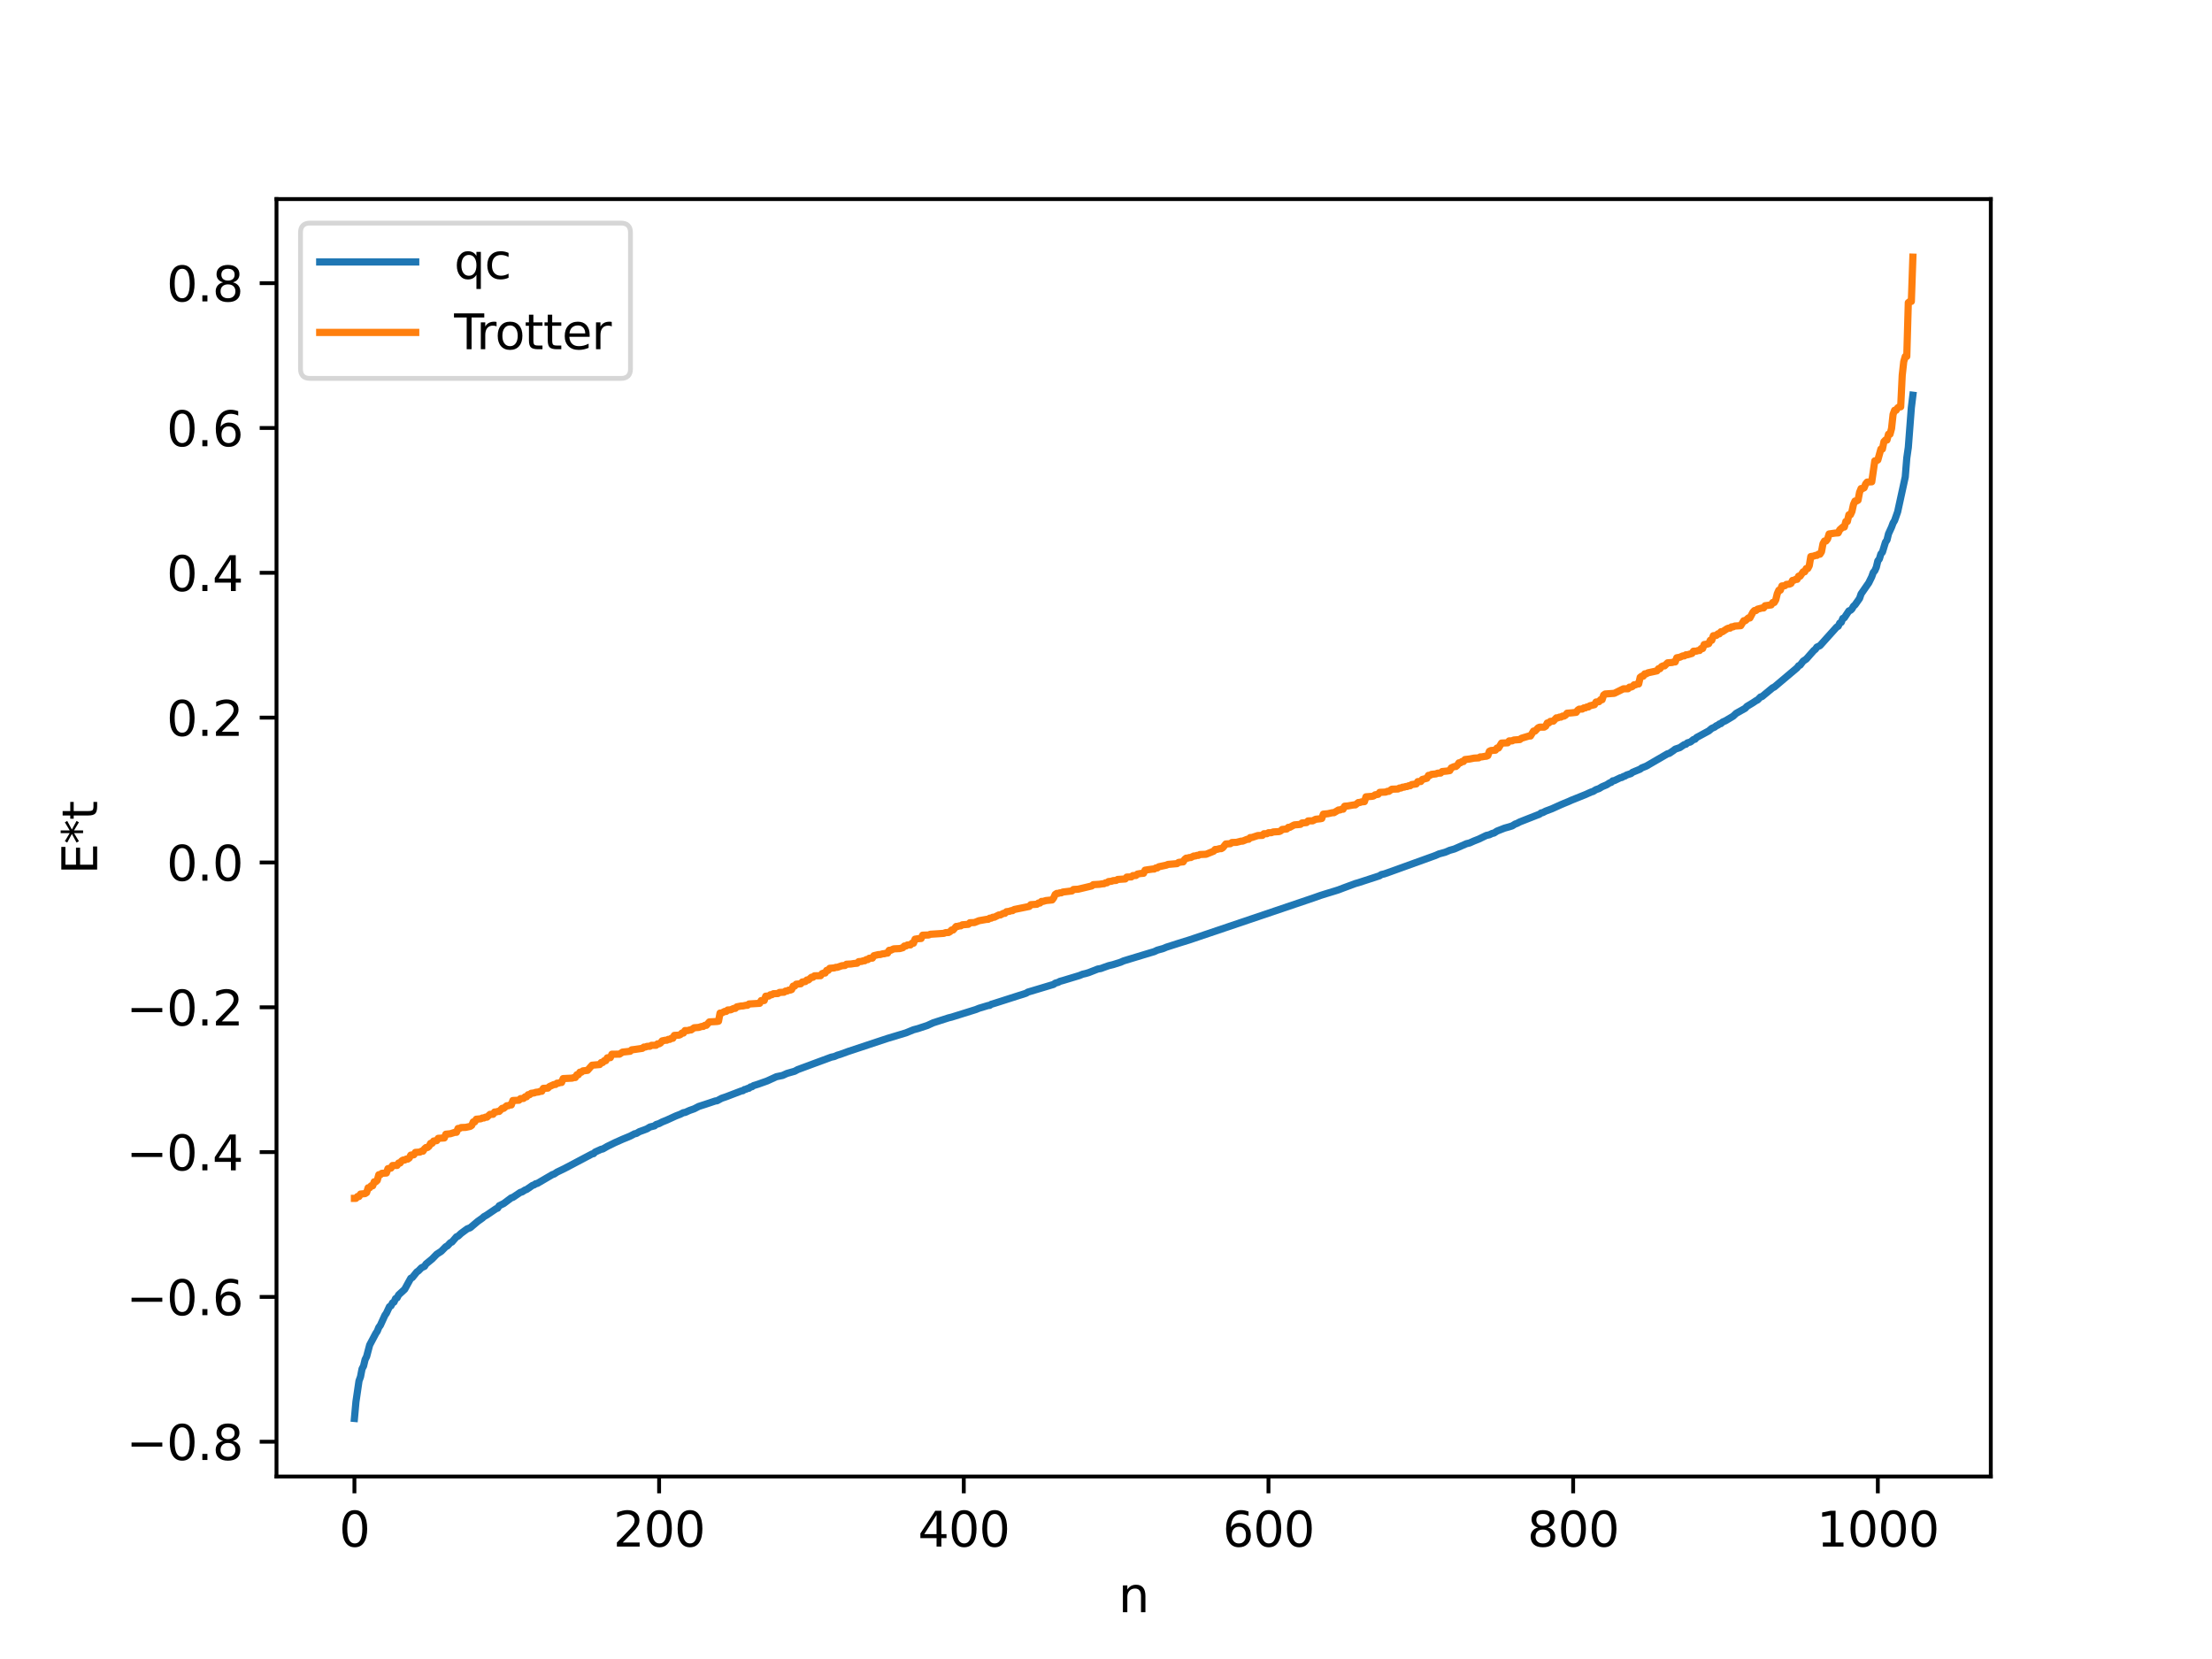 <?xml version="1.0" encoding="utf-8" standalone="no"?>
<!DOCTYPE svg PUBLIC "-//W3C//DTD SVG 1.1//EN"
  "http://www.w3.org/Graphics/SVG/1.1/DTD/svg11.dtd">
<svg xmlns:xlink="http://www.w3.org/1999/xlink" width="460.8pt" height="345.6pt" viewBox="0 0 460.8 345.6" xmlns="http://www.w3.org/2000/svg" version="1.1">
 <defs>
  <style type="text/css">*{stroke-linejoin: round; stroke-linecap: butt}</style>
 </defs>
 <g id="figure_1">
  <g id="patch_1">
   <path d="M 0 345.6 
L 460.8 345.6 
L 460.8 0 
L 0 0 
z
" style="fill: #ffffff"/>
  </g>
  <g id="axes_1">
   <g id="patch_2">
    <path d="M 57.6 307.584 
L 414.72 307.584 
L 414.72 41.472 
L 57.6 41.472 
z
" style="fill: #ffffff"/>
   </g>
   <g id="matplotlib.axis_1">
    <g id="xtick_1">
     <g id="line2d_1">
      <defs>
       <path id="m32f13e0cc2" d="M 0 0 
L 0 3.5 
" style="stroke: #000000; stroke-width: 0.8"/>
      </defs>
      <g>
       <use xlink:href="#m32f13e0cc2" x="73.833" y="307.584" style="stroke: #000000; stroke-width: 0.8"/>
      </g>
     </g>
     <g id="text_1">
      <!-- 0 -->
      <g transform="translate(70.651 322.182) scale(0.1 -0.1)">
       <defs>
        <path id="DejaVuSans-30" d="M 2034 4250 
Q 1547 4250 1301 3770 
Q 1056 3291 1056 2328 
Q 1056 1369 1301 889 
Q 1547 409 2034 409 
Q 2525 409 2770 889 
Q 3016 1369 3016 2328 
Q 3016 3291 2770 3770 
Q 2525 4250 2034 4250 
z
M 2034 4750 
Q 2819 4750 3233 4129 
Q 3647 3509 3647 2328 
Q 3647 1150 3233 529 
Q 2819 -91 2034 -91 
Q 1250 -91 836 529 
Q 422 1150 422 2328 
Q 422 3509 836 4129 
Q 1250 4750 2034 4750 
z
" transform="scale(0.016)"/>
       </defs>
       <use xlink:href="#DejaVuSans-30"/>
      </g>
     </g>
    </g>
    <g id="xtick_2">
     <g id="line2d_2">
      <g>
       <use xlink:href="#m32f13e0cc2" x="137.304" y="307.584" style="stroke: #000000; stroke-width: 0.8"/>
      </g>
     </g>
     <g id="text_2">
      <!-- 200 -->
      <g transform="translate(127.76 322.182) scale(0.1 -0.1)">
       <defs>
        <path id="DejaVuSans-32" d="M 1228 531 
L 3431 531 
L 3431 0 
L 469 0 
L 469 531 
Q 828 903 1448 1529 
Q 2069 2156 2228 2338 
Q 2531 2678 2651 2914 
Q 2772 3150 2772 3378 
Q 2772 3750 2511 3984 
Q 2250 4219 1831 4219 
Q 1534 4219 1204 4116 
Q 875 4013 500 3803 
L 500 4441 
Q 881 4594 1212 4672 
Q 1544 4750 1819 4750 
Q 2544 4750 2975 4387 
Q 3406 4025 3406 3419 
Q 3406 3131 3298 2873 
Q 3191 2616 2906 2266 
Q 2828 2175 2409 1742 
Q 1991 1309 1228 531 
z
" transform="scale(0.016)"/>
       </defs>
       <use xlink:href="#DejaVuSans-32"/>
       <use xlink:href="#DejaVuSans-30" x="63.623"/>
       <use xlink:href="#DejaVuSans-30" x="127.246"/>
      </g>
     </g>
    </g>
    <g id="xtick_3">
     <g id="line2d_3">
      <g>
       <use xlink:href="#m32f13e0cc2" x="200.775" y="307.584" style="stroke: #000000; stroke-width: 0.8"/>
      </g>
     </g>
     <g id="text_3">
      <!-- 400 -->
      <g transform="translate(191.231 322.182) scale(0.1 -0.1)">
       <defs>
        <path id="DejaVuSans-34" d="M 2419 4116 
L 825 1625 
L 2419 1625 
L 2419 4116 
z
M 2253 4666 
L 3047 4666 
L 3047 1625 
L 3713 1625 
L 3713 1100 
L 3047 1100 
L 3047 0 
L 2419 0 
L 2419 1100 
L 313 1100 
L 313 1709 
L 2253 4666 
z
" transform="scale(0.016)"/>
       </defs>
       <use xlink:href="#DejaVuSans-34"/>
       <use xlink:href="#DejaVuSans-30" x="63.623"/>
       <use xlink:href="#DejaVuSans-30" x="127.246"/>
      </g>
     </g>
    </g>
    <g id="xtick_4">
     <g id="line2d_4">
      <g>
       <use xlink:href="#m32f13e0cc2" x="264.246" y="307.584" style="stroke: #000000; stroke-width: 0.8"/>
      </g>
     </g>
     <g id="text_4">
      <!-- 600 -->
      <g transform="translate(254.702 322.182) scale(0.1 -0.1)">
       <defs>
        <path id="DejaVuSans-36" d="M 2113 2584 
Q 1688 2584 1439 2293 
Q 1191 2003 1191 1497 
Q 1191 994 1439 701 
Q 1688 409 2113 409 
Q 2538 409 2786 701 
Q 3034 994 3034 1497 
Q 3034 2003 2786 2293 
Q 2538 2584 2113 2584 
z
M 3366 4563 
L 3366 3988 
Q 3128 4100 2886 4159 
Q 2644 4219 2406 4219 
Q 1781 4219 1451 3797 
Q 1122 3375 1075 2522 
Q 1259 2794 1537 2939 
Q 1816 3084 2150 3084 
Q 2853 3084 3261 2657 
Q 3669 2231 3669 1497 
Q 3669 778 3244 343 
Q 2819 -91 2113 -91 
Q 1303 -91 875 529 
Q 447 1150 447 2328 
Q 447 3434 972 4092 
Q 1497 4750 2381 4750 
Q 2619 4750 2861 4703 
Q 3103 4656 3366 4563 
z
" transform="scale(0.016)"/>
       </defs>
       <use xlink:href="#DejaVuSans-36"/>
       <use xlink:href="#DejaVuSans-30" x="63.623"/>
       <use xlink:href="#DejaVuSans-30" x="127.246"/>
      </g>
     </g>
    </g>
    <g id="xtick_5">
     <g id="line2d_5">
      <g>
       <use xlink:href="#m32f13e0cc2" x="327.717" y="307.584" style="stroke: #000000; stroke-width: 0.8"/>
      </g>
     </g>
     <g id="text_5">
      <!-- 800 -->
      <g transform="translate(318.173 322.182) scale(0.1 -0.1)">
       <defs>
        <path id="DejaVuSans-38" d="M 2034 2216 
Q 1584 2216 1326 1975 
Q 1069 1734 1069 1313 
Q 1069 891 1326 650 
Q 1584 409 2034 409 
Q 2484 409 2743 651 
Q 3003 894 3003 1313 
Q 3003 1734 2745 1975 
Q 2488 2216 2034 2216 
z
M 1403 2484 
Q 997 2584 770 2862 
Q 544 3141 544 3541 
Q 544 4100 942 4425 
Q 1341 4750 2034 4750 
Q 2731 4750 3128 4425 
Q 3525 4100 3525 3541 
Q 3525 3141 3298 2862 
Q 3072 2584 2669 2484 
Q 3125 2378 3379 2068 
Q 3634 1759 3634 1313 
Q 3634 634 3220 271 
Q 2806 -91 2034 -91 
Q 1263 -91 848 271 
Q 434 634 434 1313 
Q 434 1759 690 2068 
Q 947 2378 1403 2484 
z
M 1172 3481 
Q 1172 3119 1398 2916 
Q 1625 2713 2034 2713 
Q 2441 2713 2670 2916 
Q 2900 3119 2900 3481 
Q 2900 3844 2670 4047 
Q 2441 4250 2034 4250 
Q 1625 4250 1398 4047 
Q 1172 3844 1172 3481 
z
" transform="scale(0.016)"/>
       </defs>
       <use xlink:href="#DejaVuSans-38"/>
       <use xlink:href="#DejaVuSans-30" x="63.623"/>
       <use xlink:href="#DejaVuSans-30" x="127.246"/>
      </g>
     </g>
    </g>
    <g id="xtick_6">
     <g id="line2d_6">
      <g>
       <use xlink:href="#m32f13e0cc2" x="391.188" y="307.584" style="stroke: #000000; stroke-width: 0.8"/>
      </g>
     </g>
     <g id="text_6">
      <!-- 1000 -->
      <g transform="translate(378.463 322.182) scale(0.1 -0.1)">
       <defs>
        <path id="DejaVuSans-31" d="M 794 531 
L 1825 531 
L 1825 4091 
L 703 3866 
L 703 4441 
L 1819 4666 
L 2450 4666 
L 2450 531 
L 3481 531 
L 3481 0 
L 794 0 
L 794 531 
z
" transform="scale(0.016)"/>
       </defs>
       <use xlink:href="#DejaVuSans-31"/>
       <use xlink:href="#DejaVuSans-30" x="63.623"/>
       <use xlink:href="#DejaVuSans-30" x="127.246"/>
       <use xlink:href="#DejaVuSans-30" x="190.869"/>
      </g>
     </g>
    </g>
    <g id="text_7">
     <!-- n -->
     <g transform="translate(232.991 335.861) scale(0.1 -0.1)">
      <defs>
       <path id="DejaVuSans-6e" d="M 3513 2113 
L 3513 0 
L 2938 0 
L 2938 2094 
Q 2938 2591 2744 2837 
Q 2550 3084 2163 3084 
Q 1697 3084 1428 2787 
Q 1159 2491 1159 1978 
L 1159 0 
L 581 0 
L 581 3500 
L 1159 3500 
L 1159 2956 
Q 1366 3272 1645 3428 
Q 1925 3584 2291 3584 
Q 2894 3584 3203 3211 
Q 3513 2838 3513 2113 
z
" transform="scale(0.016)"/>
      </defs>
      <use xlink:href="#DejaVuSans-6e"/>
     </g>
    </g>
   </g>
   <g id="matplotlib.axis_2">
    <g id="ytick_1">
     <g id="line2d_7">
      <defs>
       <path id="m5bba98ddc3" d="M 0 0 
L -3.5 0 
" style="stroke: #000000; stroke-width: 0.8"/>
      </defs>
      <g>
       <use xlink:href="#m5bba98ddc3" x="57.6" y="300.341" style="stroke: #000000; stroke-width: 0.8"/>
      </g>
     </g>
     <g id="text_8">
      <!-- −0.8 -->
      <g transform="translate(26.317 304.141) scale(0.1 -0.1)">
       <defs>
        <path id="DejaVuSans-2212" d="M 678 2272 
L 4684 2272 
L 4684 1741 
L 678 1741 
L 678 2272 
z
" transform="scale(0.016)"/>
        <path id="DejaVuSans-2e" d="M 684 794 
L 1344 794 
L 1344 0 
L 684 0 
L 684 794 
z
" transform="scale(0.016)"/>
       </defs>
       <use xlink:href="#DejaVuSans-2212"/>
       <use xlink:href="#DejaVuSans-30" x="83.789"/>
       <use xlink:href="#DejaVuSans-2e" x="147.412"/>
       <use xlink:href="#DejaVuSans-38" x="179.199"/>
      </g>
     </g>
    </g>
    <g id="ytick_2">
     <g id="line2d_8">
      <g>
       <use xlink:href="#m5bba98ddc3" x="57.6" y="270.172" style="stroke: #000000; stroke-width: 0.8"/>
      </g>
     </g>
     <g id="text_9">
      <!-- −0.6 -->
      <g transform="translate(26.317 273.972) scale(0.1 -0.1)">
       <use xlink:href="#DejaVuSans-2212"/>
       <use xlink:href="#DejaVuSans-30" x="83.789"/>
       <use xlink:href="#DejaVuSans-2e" x="147.412"/>
       <use xlink:href="#DejaVuSans-36" x="179.199"/>
      </g>
     </g>
    </g>
    <g id="ytick_3">
     <g id="line2d_9">
      <g>
       <use xlink:href="#m5bba98ddc3" x="57.6" y="240.003" style="stroke: #000000; stroke-width: 0.8"/>
      </g>
     </g>
     <g id="text_10">
      <!-- −0.4 -->
      <g transform="translate(26.317 243.802) scale(0.1 -0.1)">
       <use xlink:href="#DejaVuSans-2212"/>
       <use xlink:href="#DejaVuSans-30" x="83.789"/>
       <use xlink:href="#DejaVuSans-2e" x="147.412"/>
       <use xlink:href="#DejaVuSans-34" x="179.199"/>
      </g>
     </g>
    </g>
    <g id="ytick_4">
     <g id="line2d_10">
      <g>
       <use xlink:href="#m5bba98ddc3" x="57.6" y="209.834" style="stroke: #000000; stroke-width: 0.8"/>
      </g>
     </g>
     <g id="text_11">
      <!-- −0.2 -->
      <g transform="translate(26.317 213.633) scale(0.1 -0.1)">
       <use xlink:href="#DejaVuSans-2212"/>
       <use xlink:href="#DejaVuSans-30" x="83.789"/>
       <use xlink:href="#DejaVuSans-2e" x="147.412"/>
       <use xlink:href="#DejaVuSans-32" x="179.199"/>
      </g>
     </g>
    </g>
    <g id="ytick_5">
     <g id="line2d_11">
      <g>
       <use xlink:href="#m5bba98ddc3" x="57.6" y="179.665" style="stroke: #000000; stroke-width: 0.8"/>
      </g>
     </g>
     <g id="text_12">
      <!-- 0.0 -->
      <g transform="translate(34.697 183.464) scale(0.1 -0.1)">
       <use xlink:href="#DejaVuSans-30"/>
       <use xlink:href="#DejaVuSans-2e" x="63.623"/>
       <use xlink:href="#DejaVuSans-30" x="95.41"/>
      </g>
     </g>
    </g>
    <g id="ytick_6">
     <g id="line2d_12">
      <g>
       <use xlink:href="#m5bba98ddc3" x="57.6" y="149.496" style="stroke: #000000; stroke-width: 0.8"/>
      </g>
     </g>
     <g id="text_13">
      <!-- 0.2 -->
      <g transform="translate(34.697 153.295) scale(0.1 -0.1)">
       <use xlink:href="#DejaVuSans-30"/>
       <use xlink:href="#DejaVuSans-2e" x="63.623"/>
       <use xlink:href="#DejaVuSans-32" x="95.41"/>
      </g>
     </g>
    </g>
    <g id="ytick_7">
     <g id="line2d_13">
      <g>
       <use xlink:href="#m5bba98ddc3" x="57.6" y="119.327" style="stroke: #000000; stroke-width: 0.8"/>
      </g>
     </g>
     <g id="text_14">
      <!-- 0.4 -->
      <g transform="translate(34.697 123.126) scale(0.1 -0.1)">
       <use xlink:href="#DejaVuSans-30"/>
       <use xlink:href="#DejaVuSans-2e" x="63.623"/>
       <use xlink:href="#DejaVuSans-34" x="95.41"/>
      </g>
     </g>
    </g>
    <g id="ytick_8">
     <g id="line2d_14">
      <g>
       <use xlink:href="#m5bba98ddc3" x="57.6" y="89.157" style="stroke: #000000; stroke-width: 0.8"/>
      </g>
     </g>
     <g id="text_15">
      <!-- 0.6 -->
      <g transform="translate(34.697 92.957) scale(0.1 -0.1)">
       <use xlink:href="#DejaVuSans-30"/>
       <use xlink:href="#DejaVuSans-2e" x="63.623"/>
       <use xlink:href="#DejaVuSans-36" x="95.41"/>
      </g>
     </g>
    </g>
    <g id="ytick_9">
     <g id="line2d_15">
      <g>
       <use xlink:href="#m5bba98ddc3" x="57.6" y="58.988" style="stroke: #000000; stroke-width: 0.8"/>
      </g>
     </g>
     <g id="text_16">
      <!-- 0.8 -->
      <g transform="translate(34.697 62.788) scale(0.1 -0.1)">
       <use xlink:href="#DejaVuSans-30"/>
       <use xlink:href="#DejaVuSans-2e" x="63.623"/>
       <use xlink:href="#DejaVuSans-38" x="95.41"/>
      </g>
     </g>
    </g>
    <g id="text_17">
     <!-- E*t -->
     <g transform="translate(20.238 182.148) rotate(-90) scale(0.1 -0.1)">
      <defs>
       <path id="DejaVuSans-45" d="M 628 4666 
L 3578 4666 
L 3578 4134 
L 1259 4134 
L 1259 2753 
L 3481 2753 
L 3481 2222 
L 1259 2222 
L 1259 531 
L 3634 531 
L 3634 0 
L 628 0 
L 628 4666 
z
" transform="scale(0.016)"/>
       <path id="DejaVuSans-2a" d="M 3009 3897 
L 1888 3291 
L 3009 2681 
L 2828 2375 
L 1778 3009 
L 1778 1831 
L 1422 1831 
L 1422 3009 
L 372 2375 
L 191 2681 
L 1313 3291 
L 191 3897 
L 372 4206 
L 1422 3572 
L 1422 4750 
L 1778 4750 
L 1778 3572 
L 2828 4206 
L 3009 3897 
z
" transform="scale(0.016)"/>
       <path id="DejaVuSans-74" d="M 1172 4494 
L 1172 3500 
L 2356 3500 
L 2356 3053 
L 1172 3053 
L 1172 1153 
Q 1172 725 1289 603 
Q 1406 481 1766 481 
L 2356 481 
L 2356 0 
L 1766 0 
Q 1100 0 847 248 
Q 594 497 594 1153 
L 594 3053 
L 172 3053 
L 172 3500 
L 594 3500 
L 594 4494 
L 1172 4494 
z
" transform="scale(0.016)"/>
      </defs>
      <use xlink:href="#DejaVuSans-45"/>
      <use xlink:href="#DejaVuSans-2a" x="63.184"/>
      <use xlink:href="#DejaVuSans-74" x="113.184"/>
     </g>
    </g>
   </g>
   <g id="line2d_16">
    <path d="M 73.833 295.488 
L 74.15 292.011 
L 74.785 287.677 
L 75.102 286.804 
L 75.42 285.161 
L 75.737 284.566 
L 76.054 283.235 
L 76.372 282.6 
L 77.006 280.195 
L 78.276 277.794 
L 78.593 277.317 
L 78.91 276.521 
L 79.228 276.098 
L 80.18 274.008 
L 80.497 273.558 
L 81.132 272.198 
L 81.449 272.029 
L 81.767 271.414 
L 82.084 271.246 
L 82.401 270.517 
L 82.719 270.369 
L 83.036 269.756 
L 84.305 268.585 
L 84.94 267.425 
L 85.575 266.279 
L 85.892 266.137 
L 86.844 264.959 
L 87.162 264.75 
L 87.796 264.099 
L 88.431 263.802 
L 88.748 263.306 
L 90.018 262.266 
L 90.97 261.283 
L 91.922 260.667 
L 92.874 259.701 
L 93.191 259.556 
L 93.826 258.873 
L 94.143 258.739 
L 95.096 257.646 
L 95.413 257.528 
L 96.048 256.936 
L 97.317 256 
L 97.952 255.759 
L 99.539 254.422 
L 100.491 253.749 
L 100.808 253.455 
L 101.443 253.089 
L 103.347 251.792 
L 103.664 251.687 
L 103.981 251.188 
L 104.934 250.714 
L 106.52 249.529 
L 106.838 249.44 
L 108.424 248.374 
L 108.742 248.311 
L 109.377 247.9 
L 109.694 247.795 
L 110.963 246.923 
L 111.281 246.83 
L 111.598 246.593 
L 111.915 246.541 
L 115.089 244.684 
L 115.406 244.591 
L 116.041 244.175 
L 117.628 243.406 
L 123.34 240.389 
L 123.658 240.325 
L 123.975 239.987 
L 125.244 239.413 
L 125.562 239.36 
L 126.514 238.813 
L 128.1 238.036 
L 129.687 237.329 
L 131.274 236.673 
L 132.226 236.172 
L 132.543 236.137 
L 133.178 235.756 
L 134.13 235.409 
L 134.765 235.165 
L 135.4 234.777 
L 136.352 234.536 
L 136.669 234.261 
L 137.304 234.06 
L 137.939 233.727 
L 138.891 233.342 
L 140.795 232.469 
L 141.747 232.104 
L 142.381 231.778 
L 142.699 231.749 
L 143.651 231.322 
L 144.603 230.988 
L 145.555 230.494 
L 146.824 230.084 
L 149.046 229.342 
L 149.363 229.315 
L 150.315 228.8 
L 151.267 228.476 
L 154.441 227.261 
L 154.758 227.212 
L 155.076 226.971 
L 155.393 226.919 
L 155.71 226.747 
L 156.028 226.702 
L 156.345 226.429 
L 156.662 226.386 
L 156.98 226.153 
L 157.932 225.854 
L 159.836 225.174 
L 161.74 224.301 
L 163.01 224.035 
L 163.962 223.609 
L 165.548 223.157 
L 166.183 222.811 
L 173.165 220.226 
L 173.8 220.094 
L 174.434 219.818 
L 175.069 219.63 
L 176.656 219.049 
L 184.907 216.313 
L 188.715 215.167 
L 190.302 214.517 
L 191.254 214.266 
L 191.889 214.051 
L 193.158 213.637 
L 194.428 213.059 
L 197.601 212.04 
L 198.236 211.886 
L 203.314 210.3 
L 203.948 210.038 
L 204.9 209.753 
L 205.853 209.464 
L 206.17 209.44 
L 206.487 209.217 
L 207.439 208.929 
L 212.2 207.403 
L 212.834 207.208 
L 213.786 206.894 
L 214.104 206.68 
L 216.325 206.018 
L 219.499 205.063 
L 219.816 204.812 
L 220.451 204.635 
L 220.768 204.443 
L 221.403 204.268 
L 224.894 203.211 
L 225.529 202.947 
L 226.163 202.801 
L 226.798 202.612 
L 228.702 201.864 
L 229.337 201.757 
L 229.972 201.517 
L 230.924 201.179 
L 231.876 200.947 
L 233.462 200.441 
L 234.097 200.159 
L 239.492 198.524 
L 240.444 198.245 
L 241.079 197.942 
L 242.348 197.584 
L 242.983 197.313 
L 244.253 196.907 
L 245.522 196.499 
L 247.743 195.811 
L 273.449 187.112 
L 275.036 186.551 
L 276.305 186.151 
L 278.21 185.569 
L 278.844 185.367 
L 279.796 185.001 
L 282.335 184.06 
L 282.97 183.882 
L 287.413 182.434 
L 287.73 182.197 
L 288.365 182.053 
L 289.317 181.719 
L 298.203 178.513 
L 298.838 178.287 
L 299.79 177.879 
L 301.059 177.537 
L 302.011 177.134 
L 302.963 176.862 
L 305.502 175.755 
L 306.137 175.605 
L 307.089 175.179 
L 308.041 174.807 
L 309.628 174.039 
L 310.262 173.898 
L 310.897 173.601 
L 311.215 173.548 
L 311.849 173.133 
L 313.436 172.511 
L 314.388 172.248 
L 315.023 172.044 
L 315.658 171.649 
L 315.975 171.553 
L 316.61 171.22 
L 320.735 169.598 
L 321.053 169.343 
L 321.37 169.29 
L 322.005 168.962 
L 323.274 168.488 
L 325.178 167.626 
L 325.813 167.358 
L 326.765 166.969 
L 327.4 166.681 
L 330.256 165.535 
L 330.891 165.246 
L 331.525 164.969 
L 331.843 164.886 
L 332.477 164.496 
L 333.112 164.277 
L 333.747 163.889 
L 334.699 163.487 
L 335.334 163.078 
L 335.651 162.984 
L 335.968 162.666 
L 336.286 162.627 
L 337.555 162.015 
L 337.872 161.964 
L 338.19 161.752 
L 338.507 161.676 
L 338.824 161.463 
L 339.777 161.146 
L 340.094 160.879 
L 341.681 160.227 
L 341.998 159.972 
L 342.95 159.595 
L 347.393 157.015 
L 347.71 156.963 
L 348.662 156.315 
L 348.98 156.057 
L 349.932 155.745 
L 350.884 155.103 
L 351.201 155.05 
L 351.519 154.752 
L 352.153 154.567 
L 352.788 154.055 
L 353.105 153.999 
L 353.423 153.64 
L 355.962 152.264 
L 356.596 151.734 
L 357.231 151.456 
L 357.548 151.176 
L 357.866 151.081 
L 358.183 150.805 
L 358.5 150.744 
L 358.818 150.43 
L 359.453 150.152 
L 361.039 149.202 
L 361.674 148.608 
L 363.578 147.536 
L 363.896 147.17 
L 365.165 146.402 
L 365.8 145.973 
L 366.117 145.828 
L 366.752 145.185 
L 367.069 145.106 
L 369.291 143.265 
L 369.608 143.131 
L 374.368 139.117 
L 374.686 138.691 
L 375.003 138.558 
L 375.638 137.724 
L 376.272 137.301 
L 377.859 135.503 
L 378.177 135.258 
L 378.494 134.796 
L 379.129 134.503 
L 382.62 130.619 
L 382.937 130.456 
L 383.254 129.797 
L 383.572 129.638 
L 383.889 128.825 
L 384.206 128.698 
L 385.158 127.26 
L 385.476 127.153 
L 385.793 126.849 
L 386.11 126.289 
L 386.428 126.012 
L 387.38 124.663 
L 387.697 123.727 
L 388.967 121.889 
L 389.284 121.445 
L 389.919 120.154 
L 390.236 119.255 
L 390.553 118.895 
L 390.871 118.17 
L 391.188 116.84 
L 391.505 116.45 
L 391.823 115.386 
L 392.14 115.035 
L 392.775 112.96 
L 393.092 112.5 
L 393.41 111.205 
L 394.044 109.812 
L 394.362 108.96 
L 394.679 108.431 
L 395.314 106.623 
L 396.9 99.352 
L 397.218 95.411 
L 397.535 93.204 
L 398.17 84.915 
L 398.487 82.33 
L 398.487 82.33 
" clip-path="url(#p232ec6dedd)" style="fill: none; stroke: #1f77b4; stroke-width: 1.5; stroke-linecap: square"/>
   </g>
   <g id="line2d_17">
    <path d="M 73.833 249.638 
L 74.15 249.638 
L 74.467 249.261 
L 74.785 249.261 
L 75.102 248.744 
L 76.054 248.646 
L 76.372 248.444 
L 76.689 247.439 
L 77.006 247.439 
L 77.324 247.022 
L 77.641 247.022 
L 77.958 246.187 
L 78.276 246.187 
L 78.593 245.888 
L 78.91 244.717 
L 79.228 244.717 
L 79.545 244.424 
L 80.497 244.361 
L 80.815 243.449 
L 81.449 243.336 
L 81.767 242.795 
L 82.719 242.781 
L 83.036 242.274 
L 83.353 242.274 
L 83.671 241.835 
L 83.988 241.657 
L 84.305 241.657 
L 84.623 241.461 
L 84.94 241.461 
L 85.258 241.232 
L 85.575 240.63 
L 86.21 240.564 
L 86.527 240.063 
L 87.479 240 
L 87.796 239.814 
L 88.114 239.814 
L 88.431 239.327 
L 88.748 239.047 
L 89.066 239.047 
L 89.383 238.783 
L 89.7 238.178 
L 90.018 238.178 
L 90.335 237.697 
L 90.97 237.621 
L 91.287 237.134 
L 92.557 237.058 
L 92.874 236.278 
L 93.826 236.179 
L 94.778 235.874 
L 95.096 235.874 
L 95.413 235.079 
L 95.73 235.079 
L 96.048 234.89 
L 97 234.854 
L 97.952 234.651 
L 98.269 234.436 
L 98.586 233.71 
L 98.904 233.71 
L 99.221 233.155 
L 100.173 233.064 
L 100.491 232.896 
L 100.808 232.896 
L 101.125 232.726 
L 101.443 232.726 
L 102.077 232.139 
L 102.712 232.129 
L 103.029 231.653 
L 103.347 231.653 
L 103.664 231.534 
L 103.981 231.534 
L 104.616 230.885 
L 104.934 230.885 
L 105.568 230.348 
L 105.886 230.348 
L 106.203 230.181 
L 106.52 230.181 
L 106.838 229.255 
L 108.107 229.195 
L 108.424 228.867 
L 109.059 228.824 
L 109.377 228.485 
L 109.694 228.485 
L 110.011 228.046 
L 110.329 228.046 
L 110.646 227.758 
L 111.281 227.672 
L 111.598 227.551 
L 112.233 227.47 
L 112.55 227.327 
L 112.867 227.327 
L 113.185 226.724 
L 114.137 226.676 
L 114.454 226.352 
L 115.406 225.92 
L 115.724 225.92 
L 116.041 225.643 
L 116.358 225.643 
L 116.676 225.5 
L 116.993 225.5 
L 117.31 224.691 
L 119.215 224.594 
L 119.532 224.469 
L 119.849 224.469 
L 120.167 223.892 
L 120.484 223.892 
L 120.801 223.354 
L 121.119 223.354 
L 121.436 223.081 
L 122.388 222.978 
L 123.34 221.901 
L 124.927 221.764 
L 125.244 221.343 
L 125.562 221.343 
L 125.879 220.963 
L 126.196 220.963 
L 126.514 220.362 
L 127.148 220.325 
L 127.466 219.612 
L 129.053 219.6 
L 129.687 219.173 
L 131.274 218.999 
L 131.591 218.697 
L 132.226 218.623 
L 133.813 218.389 
L 134.13 218.126 
L 134.448 218.126 
L 134.765 217.978 
L 135.4 217.957 
L 135.717 217.752 
L 136.669 217.749 
L 136.986 217.444 
L 137.304 217.444 
L 137.621 217.264 
L 137.939 216.837 
L 138.573 216.704 
L 138.891 216.704 
L 139.208 216.523 
L 139.525 216.523 
L 139.843 216.297 
L 140.16 216.297 
L 140.477 215.691 
L 141.429 215.642 
L 141.747 215.521 
L 142.064 215.202 
L 142.381 215.202 
L 142.699 214.684 
L 143.334 214.684 
L 143.651 214.555 
L 143.968 214.555 
L 144.603 214.104 
L 145.555 214.032 
L 146.19 213.825 
L 146.507 213.825 
L 146.824 213.594 
L 147.142 213.594 
L 147.777 212.881 
L 149.363 212.795 
L 149.681 212.736 
L 149.998 211.045 
L 150.315 211.045 
L 150.95 210.703 
L 151.267 210.703 
L 151.585 210.403 
L 152.22 210.366 
L 152.854 210.067 
L 153.172 210.067 
L 153.489 209.746 
L 154.441 209.555 
L 154.758 209.555 
L 155.393 209.42 
L 155.71 209.42 
L 156.028 209.149 
L 158.249 209.012 
L 158.567 208.436 
L 159.201 208.428 
L 159.519 207.519 
L 160.153 207.493 
L 160.471 207.225 
L 160.788 207.221 
L 161.105 207.011 
L 162.058 206.97 
L 162.375 206.74 
L 163.327 206.695 
L 163.644 206.454 
L 163.962 206.454 
L 164.279 206.264 
L 164.596 206.264 
L 164.914 206.141 
L 165.231 205.424 
L 165.548 205.424 
L 165.866 205.025 
L 166.818 204.938 
L 167.135 204.562 
L 167.77 204.478 
L 168.087 204.149 
L 168.405 204.149 
L 169.039 203.58 
L 169.357 203.58 
L 169.674 203.28 
L 170.943 203.255 
L 171.261 202.825 
L 171.578 202.702 
L 171.896 202.702 
L 172.213 202.144 
L 172.53 202.144 
L 172.848 201.715 
L 173.8 201.634 
L 174.117 201.511 
L 174.434 201.511 
L 175.386 201.176 
L 176.021 201.129 
L 176.339 200.866 
L 177.291 200.817 
L 177.925 200.713 
L 178.56 200.659 
L 178.877 200.328 
L 179.512 200.278 
L 179.829 200.145 
L 180.147 200.145 
L 180.464 199.903 
L 180.781 199.903 
L 181.099 199.615 
L 181.734 199.594 
L 182.051 199.084 
L 183.003 198.857 
L 183.32 198.857 
L 183.955 198.679 
L 184.272 198.679 
L 184.59 198.547 
L 184.907 198.547 
L 185.224 197.966 
L 185.542 197.966 
L 186.177 197.663 
L 187.446 197.604 
L 188.081 197.426 
L 188.398 197.072 
L 188.715 197.072 
L 189.033 196.85 
L 189.667 196.842 
L 189.985 196.487 
L 190.302 196.487 
L 190.62 195.648 
L 191.254 195.546 
L 191.889 195.505 
L 192.206 194.815 
L 193.476 194.776 
L 193.793 194.623 
L 195.38 194.521 
L 196.649 194.432 
L 196.967 194.28 
L 197.601 194.258 
L 197.919 194.074 
L 198.236 193.737 
L 198.553 193.737 
L 199.188 192.997 
L 199.505 192.997 
L 199.823 192.876 
L 200.14 192.876 
L 200.458 192.655 
L 201.727 192.553 
L 202.044 192.221 
L 202.996 192.183 
L 203.948 191.8 
L 205.535 191.517 
L 205.853 191.517 
L 206.17 191.278 
L 206.487 191.278 
L 206.805 191.081 
L 207.122 191.081 
L 208.074 190.604 
L 208.391 190.604 
L 209.026 190.264 
L 209.343 190.264 
L 209.661 189.923 
L 210.296 189.848 
L 210.613 189.706 
L 210.93 189.706 
L 211.248 189.473 
L 214.421 188.826 
L 214.739 188.459 
L 216.008 188.375 
L 216.325 188.12 
L 216.643 188.12 
L 216.96 187.781 
L 217.277 187.781 
L 217.912 187.599 
L 219.181 187.471 
L 219.499 187.036 
L 219.816 186.33 
L 220.134 186.119 
L 220.451 186.119 
L 220.768 185.993 
L 221.086 185.993 
L 221.403 185.827 
L 223.307 185.599 
L 223.624 185.293 
L 224.577 185.242 
L 227.433 184.561 
L 227.75 184.289 
L 229.02 184.215 
L 229.654 184.11 
L 229.972 184.1 
L 230.289 183.909 
L 230.606 183.909 
L 230.924 183.644 
L 231.558 183.583 
L 231.876 183.451 
L 232.51 183.409 
L 232.828 183.207 
L 234.415 183.102 
L 234.732 182.707 
L 235.684 182.679 
L 236.001 182.399 
L 236.636 182.38 
L 236.953 182.085 
L 237.588 181.969 
L 238.223 181.921 
L 238.54 181.272 
L 239.175 181.173 
L 240.127 181.04 
L 240.444 181.04 
L 240.762 180.815 
L 241.079 180.815 
L 241.396 180.563 
L 242.983 180.223 
L 243.3 180.074 
L 245.205 179.909 
L 245.522 179.66 
L 246.157 179.563 
L 246.474 179.544 
L 246.791 179.025 
L 247.109 178.769 
L 247.426 178.769 
L 247.743 178.638 
L 248.061 178.638 
L 248.696 178.318 
L 249.013 178.318 
L 249.33 178.191 
L 249.648 178.191 
L 249.965 178.014 
L 251.234 177.962 
L 252.821 177.32 
L 253.139 176.958 
L 253.456 176.958 
L 254.091 176.786 
L 254.408 176.786 
L 254.725 176.609 
L 255.36 175.816 
L 256.312 175.757 
L 256.629 175.508 
L 257.581 175.477 
L 258.534 175.229 
L 258.851 175.229 
L 259.803 174.835 
L 260.12 174.835 
L 260.438 174.48 
L 260.755 174.48 
L 262.024 174.059 
L 262.977 174.025 
L 263.294 173.678 
L 263.929 173.676 
L 264.246 173.468 
L 264.881 173.463 
L 265.198 173.313 
L 266.467 173.233 
L 266.785 173.096 
L 267.102 172.786 
L 268.054 172.693 
L 268.372 172.352 
L 268.689 172.352 
L 269.324 171.996 
L 269.641 171.837 
L 270.593 171.765 
L 270.91 171.724 
L 271.228 171.441 
L 272.18 171.359 
L 272.497 171.01 
L 273.449 170.995 
L 274.084 170.664 
L 275.036 170.565 
L 275.353 170.499 
L 275.671 169.601 
L 276.623 169.51 
L 277.575 169.298 
L 277.892 169.298 
L 278.844 168.727 
L 279.162 168.727 
L 279.479 168.571 
L 279.796 168.571 
L 280.114 167.946 
L 280.748 167.899 
L 281.383 167.785 
L 282.018 167.678 
L 282.335 167.678 
L 282.97 167.18 
L 283.287 167.18 
L 283.605 167.045 
L 284.239 166.993 
L 284.557 165.993 
L 285.826 165.889 
L 286.143 165.818 
L 286.461 165.577 
L 287.096 165.471 
L 287.413 165.064 
L 288.682 165.005 
L 289 164.852 
L 289.317 164.852 
L 289.952 164.405 
L 291.221 164.359 
L 291.539 164.161 
L 291.856 164.161 
L 292.173 163.987 
L 292.491 163.987 
L 292.808 163.85 
L 293.125 163.85 
L 293.443 163.691 
L 293.76 163.691 
L 294.077 163.441 
L 295.029 163.308 
L 295.347 162.824 
L 295.981 162.802 
L 296.299 162.374 
L 297.251 162.124 
L 297.568 161.526 
L 297.886 161.526 
L 298.203 161.315 
L 299.155 161.214 
L 299.472 161.066 
L 300.107 161.045 
L 300.424 160.728 
L 301.377 160.631 
L 302.011 160.532 
L 302.329 159.961 
L 302.963 159.678 
L 303.281 159.678 
L 303.598 159.413 
L 303.915 158.914 
L 304.233 158.914 
L 304.55 158.645 
L 304.867 158.645 
L 305.185 158.226 
L 306.137 158.119 
L 307.089 157.933 
L 308.041 157.881 
L 308.358 157.676 
L 308.676 157.676 
L 309.31 157.559 
L 309.628 157.543 
L 309.945 157.403 
L 310.262 156.513 
L 310.58 156.351 
L 311.532 156.277 
L 311.849 155.832 
L 312.167 155.832 
L 312.801 154.794 
L 314.071 154.743 
L 314.388 154.341 
L 315.023 154.332 
L 315.34 154.16 
L 316.61 154.063 
L 316.927 153.799 
L 318.514 153.321 
L 318.831 153.321 
L 319.466 152.294 
L 319.783 152.294 
L 320.418 151.619 
L 320.735 151.481 
L 321.687 151.468 
L 322.005 151.268 
L 322.322 150.61 
L 322.639 150.61 
L 322.957 150.28 
L 323.591 150.224 
L 324.226 149.541 
L 324.543 149.541 
L 324.861 149.387 
L 325.178 149.387 
L 325.496 149.175 
L 325.813 149.175 
L 326.13 148.988 
L 326.448 148.576 
L 327.4 148.5 
L 328.352 148.394 
L 328.669 147.935 
L 328.986 147.727 
L 329.621 147.708 
L 329.939 147.471 
L 330.256 147.471 
L 330.573 147.277 
L 330.891 147.277 
L 331.208 147.023 
L 332.16 146.803 
L 332.477 146.246 
L 333.112 146.167 
L 333.429 145.761 
L 333.747 145.761 
L 334.064 144.8 
L 334.381 144.571 
L 336.286 144.433 
L 338.19 143.493 
L 339.142 143.482 
L 339.459 143.137 
L 339.777 143.137 
L 340.094 142.996 
L 340.411 142.653 
L 340.729 142.653 
L 341.046 142.48 
L 341.363 142.48 
L 341.681 141.093 
L 341.998 140.861 
L 342.315 140.861 
L 342.633 140.373 
L 342.95 140.373 
L 343.267 140.166 
L 345.172 139.754 
L 345.489 139.306 
L 345.806 139.306 
L 346.124 138.867 
L 346.441 138.714 
L 346.758 138.714 
L 347.393 138.079 
L 348.345 138.009 
L 348.662 137.89 
L 348.98 137.89 
L 349.297 137.028 
L 349.932 136.919 
L 350.567 136.628 
L 350.884 136.628 
L 351.201 136.406 
L 351.519 136.406 
L 352.471 136.125 
L 352.788 135.655 
L 353.423 135.645 
L 353.74 135.508 
L 354.058 135.508 
L 354.375 135.104 
L 354.692 135.104 
L 355.01 134.267 
L 355.644 134.18 
L 355.962 134.081 
L 356.279 133.381 
L 356.596 133.381 
L 356.914 132.432 
L 357.548 132.364 
L 357.866 132.041 
L 358.183 132.041 
L 358.5 131.603 
L 358.818 131.603 
L 359.77 130.98 
L 360.087 130.85 
L 360.405 130.85 
L 360.722 130.582 
L 361.039 130.582 
L 361.357 130.419 
L 362.626 130.34 
L 363.261 129.306 
L 363.578 129.306 
L 364.213 128.733 
L 364.53 128.733 
L 365.165 127.539 
L 365.482 127.188 
L 365.8 127.188 
L 366.117 126.904 
L 367.069 126.653 
L 367.386 126.653 
L 367.704 126.185 
L 368.973 126.014 
L 369.291 125.51 
L 369.608 125.51 
L 369.925 124.957 
L 370.243 123.662 
L 370.56 122.95 
L 370.877 122.95 
L 371.195 122.066 
L 371.829 122.011 
L 372.147 121.739 
L 372.781 121.681 
L 373.099 121.536 
L 373.416 120.91 
L 373.734 120.878 
L 374.051 120.689 
L 374.368 120.689 
L 374.686 120.024 
L 375.003 120.024 
L 375.638 119.111 
L 375.955 119.111 
L 376.272 118.441 
L 376.59 118.441 
L 376.907 117.84 
L 377.224 115.937 
L 377.859 115.835 
L 378.177 115.699 
L 378.494 115.699 
L 378.811 115.448 
L 379.129 115.448 
L 379.446 114.946 
L 379.763 113.253 
L 380.081 112.7 
L 380.398 112.7 
L 380.715 112.283 
L 381.033 111.235 
L 381.667 111.141 
L 382.302 111.051 
L 382.937 111.009 
L 383.254 110.356 
L 383.889 109.794 
L 384.206 109.794 
L 384.524 108.632 
L 384.841 108.632 
L 385.158 107.237 
L 385.476 107.237 
L 385.793 106.547 
L 386.11 105.097 
L 386.428 104.377 
L 386.745 104.377 
L 387.062 104.204 
L 387.38 102.556 
L 387.697 101.775 
L 388.015 101.775 
L 388.332 101.621 
L 388.649 100.812 
L 388.967 100.427 
L 389.919 100.37 
L 390.553 96.004 
L 390.871 96.004 
L 391.188 95.818 
L 391.823 93.545 
L 392.14 93.545 
L 392.458 92.007 
L 392.775 91.672 
L 393.092 91.672 
L 393.41 90.445 
L 393.727 90.445 
L 394.044 89.27 
L 394.362 86.316 
L 394.679 85.469 
L 394.996 85.469 
L 395.314 84.959 
L 395.631 84.747 
L 395.948 84.747 
L 396.266 78.2 
L 396.583 75.337 
L 396.9 74.25 
L 397.218 74.25 
L 397.535 63.04 
L 397.853 62.792 
L 398.17 62.792 
L 398.487 53.568 
L 398.487 53.568 
" clip-path="url(#p232ec6dedd)" style="fill: none; stroke: #ff7f0e; stroke-width: 1.5; stroke-linecap: square"/>
   </g>
   <g id="patch_3">
    <path d="M 57.6 307.584 
L 57.6 41.472 
" style="fill: none; stroke: #000000; stroke-width: 0.8; stroke-linejoin: miter; stroke-linecap: square"/>
   </g>
   <g id="patch_4">
    <path d="M 414.72 307.584 
L 414.72 41.472 
" style="fill: none; stroke: #000000; stroke-width: 0.8; stroke-linejoin: miter; stroke-linecap: square"/>
   </g>
   <g id="patch_5">
    <path d="M 57.6 307.584 
L 414.72 307.584 
" style="fill: none; stroke: #000000; stroke-width: 0.8; stroke-linejoin: miter; stroke-linecap: square"/>
   </g>
   <g id="patch_6">
    <path d="M 57.6 41.472 
L 414.72 41.472 
" style="fill: none; stroke: #000000; stroke-width: 0.8; stroke-linejoin: miter; stroke-linecap: square"/>
   </g>
   <g id="legend_1">
    <g id="patch_7">
     <path d="M 64.6 78.828 
L 129.342 78.828 
Q 131.342 78.828 131.342 76.828 
L 131.342 48.472 
Q 131.342 46.472 129.342 46.472 
L 64.6 46.472 
Q 62.6 46.472 62.6 48.472 
L 62.6 76.828 
Q 62.6 78.828 64.6 78.828 
z
" style="fill: #ffffff; opacity: 0.8; stroke: #cccccc; stroke-linejoin: miter"/>
    </g>
    <g id="line2d_18">
     <path d="M 66.6 54.57 
L 76.6 54.57 
L 86.6 54.57 
" style="fill: none; stroke: #1f77b4; stroke-width: 1.5; stroke-linecap: square"/>
    </g>
    <g id="text_18">
     <!-- qc -->
     <g transform="translate(94.6 58.07) scale(0.1 -0.1)">
      <defs>
       <path id="DejaVuSans-71" d="M 947 1747 
Q 947 1113 1208 752 
Q 1469 391 1925 391 
Q 2381 391 2643 752 
Q 2906 1113 2906 1747 
Q 2906 2381 2643 2742 
Q 2381 3103 1925 3103 
Q 1469 3103 1208 2742 
Q 947 2381 947 1747 
z
M 2906 525 
Q 2725 213 2448 61 
Q 2172 -91 1784 -91 
Q 1150 -91 751 415 
Q 353 922 353 1747 
Q 353 2572 751 3078 
Q 1150 3584 1784 3584 
Q 2172 3584 2448 3432 
Q 2725 3281 2906 2969 
L 2906 3500 
L 3481 3500 
L 3481 -1331 
L 2906 -1331 
L 2906 525 
z
" transform="scale(0.016)"/>
       <path id="DejaVuSans-63" d="M 3122 3366 
L 3122 2828 
Q 2878 2963 2633 3030 
Q 2388 3097 2138 3097 
Q 1578 3097 1268 2742 
Q 959 2388 959 1747 
Q 959 1106 1268 751 
Q 1578 397 2138 397 
Q 2388 397 2633 464 
Q 2878 531 3122 666 
L 3122 134 
Q 2881 22 2623 -34 
Q 2366 -91 2075 -91 
Q 1284 -91 818 406 
Q 353 903 353 1747 
Q 353 2603 823 3093 
Q 1294 3584 2113 3584 
Q 2378 3584 2631 3529 
Q 2884 3475 3122 3366 
z
" transform="scale(0.016)"/>
      </defs>
      <use xlink:href="#DejaVuSans-71"/>
      <use xlink:href="#DejaVuSans-63" x="63.477"/>
     </g>
    </g>
    <g id="line2d_19">
     <path d="M 66.6 69.249 
L 76.6 69.249 
L 86.6 69.249 
" style="fill: none; stroke: #ff7f0e; stroke-width: 1.5; stroke-linecap: square"/>
    </g>
    <g id="text_19">
     <!-- Trotter -->
     <g transform="translate(94.6 72.749) scale(0.1 -0.1)">
      <defs>
       <path id="DejaVuSans-54" d="M -19 4666 
L 3928 4666 
L 3928 4134 
L 2272 4134 
L 2272 0 
L 1638 0 
L 1638 4134 
L -19 4134 
L -19 4666 
z
" transform="scale(0.016)"/>
       <path id="DejaVuSans-72" d="M 2631 2963 
Q 2534 3019 2420 3045 
Q 2306 3072 2169 3072 
Q 1681 3072 1420 2755 
Q 1159 2438 1159 1844 
L 1159 0 
L 581 0 
L 581 3500 
L 1159 3500 
L 1159 2956 
Q 1341 3275 1631 3429 
Q 1922 3584 2338 3584 
Q 2397 3584 2469 3576 
Q 2541 3569 2628 3553 
L 2631 2963 
z
" transform="scale(0.016)"/>
       <path id="DejaVuSans-6f" d="M 1959 3097 
Q 1497 3097 1228 2736 
Q 959 2375 959 1747 
Q 959 1119 1226 758 
Q 1494 397 1959 397 
Q 2419 397 2687 759 
Q 2956 1122 2956 1747 
Q 2956 2369 2687 2733 
Q 2419 3097 1959 3097 
z
M 1959 3584 
Q 2709 3584 3137 3096 
Q 3566 2609 3566 1747 
Q 3566 888 3137 398 
Q 2709 -91 1959 -91 
Q 1206 -91 779 398 
Q 353 888 353 1747 
Q 353 2609 779 3096 
Q 1206 3584 1959 3584 
z
" transform="scale(0.016)"/>
       <path id="DejaVuSans-65" d="M 3597 1894 
L 3597 1613 
L 953 1613 
Q 991 1019 1311 708 
Q 1631 397 2203 397 
Q 2534 397 2845 478 
Q 3156 559 3463 722 
L 3463 178 
Q 3153 47 2828 -22 
Q 2503 -91 2169 -91 
Q 1331 -91 842 396 
Q 353 884 353 1716 
Q 353 2575 817 3079 
Q 1281 3584 2069 3584 
Q 2775 3584 3186 3129 
Q 3597 2675 3597 1894 
z
M 3022 2063 
Q 3016 2534 2758 2815 
Q 2500 3097 2075 3097 
Q 1594 3097 1305 2825 
Q 1016 2553 972 2059 
L 3022 2063 
z
" transform="scale(0.016)"/>
      </defs>
      <use xlink:href="#DejaVuSans-54"/>
      <use xlink:href="#DejaVuSans-72" x="46.334"/>
      <use xlink:href="#DejaVuSans-6f" x="85.197"/>
      <use xlink:href="#DejaVuSans-74" x="146.379"/>
      <use xlink:href="#DejaVuSans-74" x="185.588"/>
      <use xlink:href="#DejaVuSans-65" x="224.797"/>
      <use xlink:href="#DejaVuSans-72" x="286.32"/>
     </g>
    </g>
   </g>
  </g>
 </g>
 <defs>
  <clipPath id="p232ec6dedd">
   <rect x="57.6" y="41.472" width="357.12" height="266.112"/>
  </clipPath>
 </defs>
</svg>
